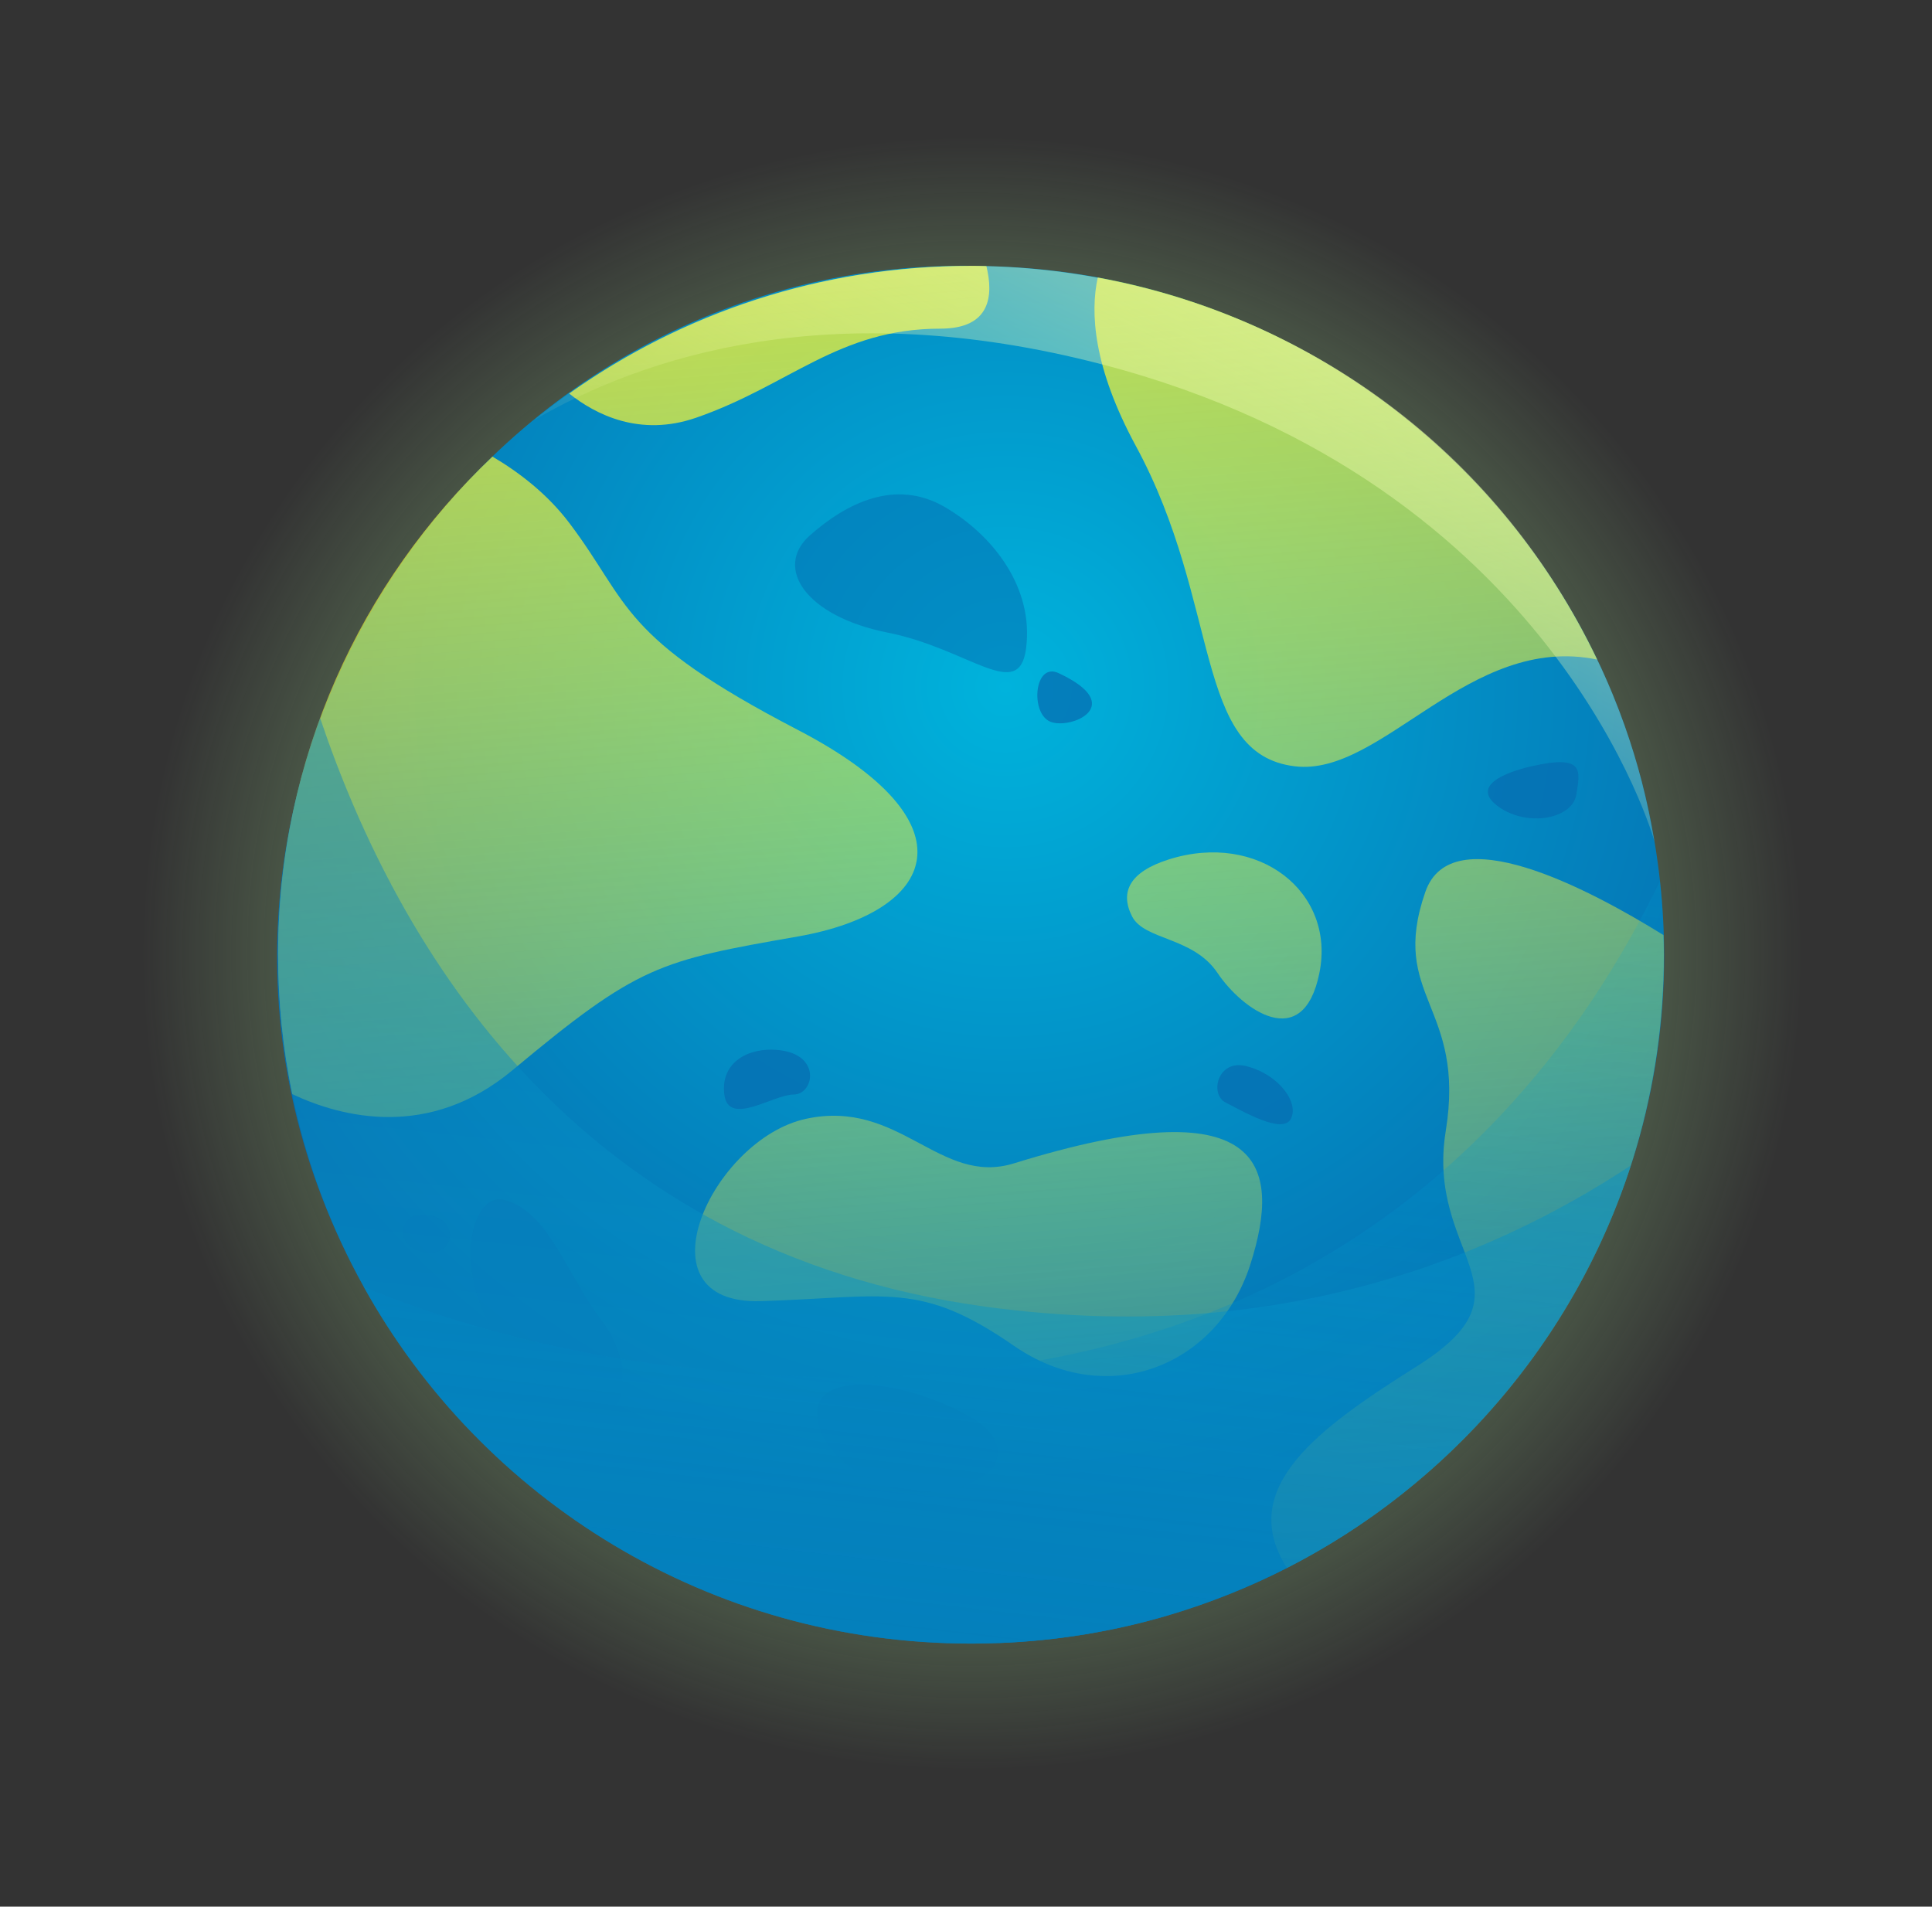 <svg width="154" height="152" viewBox="0 0 154 152" fill="none" xmlns="http://www.w3.org/2000/svg">
<rect x="0" y="0" width="154" height="152" fill="#333333" stroke="none"/>
<g clip-path="url(#clip0_3_91)">
<path d="M70.191 0.376C10.926 5.959 -20.976 76.111 18.282 124.013C36.424 146.233 66.72 157.224 96.581 149.58C112.578 145.481 126.41 136.384 136.263 124.548C179.293 73.134 138.76 -6.124 70.191 0.376Z" fill="url(#paint0_radial_3_91)"/>
<path d="M77.392 131.028C56.556 131.028 38.403 119.552 29.006 102.606C8.273 65.243 36.87 19.887 78.615 21.215C105.17 21.751 127.602 41.21 131.881 67.087C137.496 100.484 111.542 131.028 77.392 131.028Z" fill="url(#paint1_radial_3_91)"/>
<g opacity="0.75">
<path d="M99.326 84.991C97.037 84.424 96.404 87.257 97.7 87.896C98.995 88.545 102.248 90.482 102.901 89.184C103.554 87.896 101.927 85.64 99.326 84.991Z" fill="#056DB1"/>
<path d="M122.069 61.092C119.851 61.597 117.199 62.709 119.468 64.326C121.748 65.944 125.312 65.295 125.643 63.358C125.964 61.411 126.296 60.124 122.069 61.092Z" fill="#056DB1"/>
<path d="M77.558 113.093C72.792 110.25 65.86 109.22 65.207 112.125C64.555 115.03 69.103 119.552 74.626 118.903C80.158 118.264 80.811 115.03 77.558 113.093Z" fill="#056DB1"/>
<path d="M93.099 128.772C88.799 130.039 84.282 130.801 79.609 130.976C80.676 124.249 87.111 126.371 90.55 127.299C91.556 127.577 92.395 128.123 93.099 128.772Z" fill="#056DB1"/>
<path d="M47.345 112.774C49.448 113.691 50.919 109.22 47.998 105.346C45.076 101.473 43.77 96.621 40.196 95.653C36.621 94.685 34.673 107.283 47.345 112.774Z" fill="#056DB1"/>
<path d="M33.047 96.941C31.896 97.147 31.42 99.526 34.02 99.846C36.621 100.175 36.621 96.302 33.047 96.941Z" fill="#056DB1"/>
<path d="M61.964 83.703C59.674 83.497 57.416 84.672 57.737 87.257C58.058 89.843 61.633 87.257 63.259 87.257C64.886 87.257 65.539 84.023 61.964 83.703Z" fill="#056DB1"/>
<path d="M84.386 53.665C82.417 52.737 82.106 56.899 83.733 57.538C85.36 58.187 89.908 56.24 84.386 53.665Z" fill="#056DB1"/>
</g>
<path d="M63.591 74.659C52.546 76.596 50.919 76.915 40.848 85.321C34.186 90.873 27.234 89.081 23.297 87.227C22.561 83.642 22.167 79.923 22.167 76.111C22.167 60.495 28.726 46.392 39.253 36.4C41.418 37.677 43.656 39.408 45.397 41.715C50.267 48.174 49.293 50.76 63.591 58.187C77.879 65.614 74.636 72.722 63.591 74.659Z" fill="url(#paint2_linear_3_91)"/>
<path d="M127.311 52.583C117.116 50.461 110.164 61.926 103.222 61.092C95.099 60.124 97.378 48.174 90.55 35.575C87.131 29.271 86.893 24.903 87.504 22.122C105.149 25.357 119.841 36.935 127.311 52.583Z" fill="url(#paint3_linear_3_91)"/>
<path d="M132.627 76.111C132.627 97.425 120.421 115.895 102.58 125.001C98.508 118.604 105.108 113.855 112.972 108.9C122.722 102.761 113.625 100.175 115.241 90.162C116.868 80.149 110.692 79.5 113.614 71.105C115.697 65.109 126.555 70.796 132.596 74.546C132.616 75.061 132.627 75.586 132.627 76.111Z" fill="url(#paint4_linear_3_91)"/>
<path d="M80.811 92.748C74.905 94.571 71.714 87.577 64.243 89.194C56.773 90.811 50.598 104.049 60.669 103.729C70.74 103.41 73.341 102.112 80.811 107.283C88.281 112.454 97.057 108.9 99.658 100.824C102.248 92.748 100.621 86.608 80.811 92.748Z" fill="url(#paint5_linear_3_91)"/>
<path d="M93.151 68.519C90.043 69.508 89.255 71.105 90.229 73.041C91.203 74.978 95.099 74.659 97.047 77.564C98.995 80.469 103.875 84.023 105.17 77.564C106.475 71.105 100.3 66.253 93.151 68.519Z" fill="url(#paint6_linear_3_91)"/>
<path opacity="0.5" d="M81.785 51.718C81.205 56.024 77.236 51.718 70.74 50.43C64.244 49.142 61.643 45.259 64.565 42.673C67.487 40.088 71.382 38.151 75.289 40.407C79.184 42.673 82.427 46.876 81.785 51.718Z" fill="#056DB1"/>
<path d="M74.957 26.201C66.834 26.201 62.938 30.724 55.468 33.309C51.013 34.844 47.49 33.062 45.366 31.373C54.401 24.965 65.456 21.195 77.402 21.195C77.817 21.195 78.221 21.195 78.625 21.215C79.195 23.544 78.987 26.201 74.957 26.201Z" fill="url(#paint7_linear_3_91)"/>
<path opacity="0.45" d="M129.995 92.913C125.488 106.871 115.51 118.398 102.58 125.001C99.564 126.536 96.394 127.803 93.099 128.782C88.799 130.049 84.282 130.811 79.609 130.986C78.873 131.017 78.138 131.028 77.392 131.028C56.556 131.028 38.403 119.552 29.006 102.606C26.374 97.868 24.426 92.696 23.297 87.226C22.561 83.641 22.167 79.923 22.167 76.111C22.167 69.477 23.349 63.121 25.514 57.239C31.762 75.792 46.06 99.732 78.563 104.172C84.904 105.037 90.83 105.151 96.363 104.677C109.936 103.492 121.105 98.774 129.995 92.913Z" fill="url(#paint8_linear_3_91)"/>
<path opacity="0.45" d="M132.627 76.111C132.627 81.973 131.705 87.618 129.995 92.913C125.488 106.871 115.51 118.398 102.58 125.001C99.564 126.536 96.394 127.803 93.099 128.782C88.799 130.049 84.282 130.811 79.609 130.986C78.874 131.017 78.138 131.028 77.392 131.028C56.556 131.028 38.403 119.552 29.006 102.606C38.559 106.51 49.935 109.178 63.425 109.704C76.511 110.219 87.37 108.21 96.363 104.667C115.697 97.064 126.472 82.354 132.316 70.239C132.471 71.651 132.565 73.093 132.606 74.535C132.616 75.061 132.627 75.586 132.627 76.111Z" fill="url(#paint9_linear_3_91)"/>
<path d="M131.891 67.118C131.891 67.118 124.027 38.48 87.867 29.055C66.192 23.399 51.147 28.498 42.579 33.484C69.942 11.274 111.791 20.093 127.312 52.583C130.917 60.113 131.632 66.067 131.891 67.118Z" fill="url(#paint10_linear_3_91)"/>
</g>
<defs>
<radialGradient id="paint0_radial_3_91" cx="0" cy="0" r="1" gradientUnits="userSpaceOnUse" gradientTransform="translate(77.474 76.003) scale(65.998 65.618)">
<stop stop-color="#90DD6F"/>
<stop offset="1" stop-color="#B8FFA9" stop-opacity="0"/>
</radialGradient>
<radialGradient id="paint1_radial_3_91" cx="0" cy="0" r="1" gradientUnits="userSpaceOnUse" gradientTransform="translate(80.134 54.621) scale(67.03 66.644)">
<stop stop-color="#00B3DC"/>
<stop offset="1" stop-color="#056DB0"/>
</radialGradient>
<linearGradient id="paint2_linear_3_91" x1="41.103" y1="-8.553" x2="53.628" y2="149.406" gradientUnits="userSpaceOnUse">
<stop stop-color="#F2F236"/>
<stop offset="1" stop-color="#F2F236" stop-opacity="0"/>
</linearGradient>
<linearGradient id="paint3_linear_3_91" x1="103.08" y1="-13.468" x2="115.606" y2="144.491" gradientUnits="userSpaceOnUse">
<stop stop-color="#F2F236"/>
<stop offset="1" stop-color="#F2F236" stop-opacity="0"/>
</linearGradient>
<linearGradient id="paint4_linear_3_91" x1="108.001" y1="-13.858" x2="120.527" y2="144.101" gradientUnits="userSpaceOnUse">
<stop stop-color="#F2F236"/>
<stop offset="1" stop-color="#F2F236" stop-opacity="0"/>
</linearGradient>
<linearGradient id="paint5_linear_3_91" x1="69.3" y1="-10.789" x2="81.826" y2="147.17" gradientUnits="userSpaceOnUse">
<stop stop-color="#F2F236"/>
<stop offset="1" stop-color="#F2F236" stop-opacity="0"/>
</linearGradient>
<linearGradient id="paint6_linear_3_91" x1="90.687" y1="-12.485" x2="103.212" y2="145.474" gradientUnits="userSpaceOnUse">
<stop stop-color="#F2F236"/>
<stop offset="1" stop-color="#F2F236" stop-opacity="0"/>
</linearGradient>
<linearGradient id="paint7_linear_3_91" x1="59.139" y1="-9.983" x2="71.664" y2="147.975" gradientUnits="userSpaceOnUse">
<stop stop-color="#F2F236"/>
<stop offset="1" stop-color="#F2F236" stop-opacity="0"/>
</linearGradient>
<linearGradient id="paint8_linear_3_91" x1="68.996" y1="147.204" x2="77.187" y2="72.096" gradientUnits="userSpaceOnUse">
<stop stop-color="#00ACD8"/>
<stop offset="1" stop-color="#0983BD"/>
</linearGradient>
<linearGradient id="paint9_linear_3_91" x1="74.566" y1="143.975" x2="83.72" y2="65.474" gradientUnits="userSpaceOnUse">
<stop stop-color="#056EB1"/>
<stop offset="1" stop-color="#00A9D7" stop-opacity="0.3"/>
</linearGradient>
<linearGradient id="paint10_linear_3_91" x1="117.505" y1="-9.05" x2="83.06" y2="59.268" gradientUnits="userSpaceOnUse">
<stop stop-color="#E2FFB5"/>
<stop offset="1" stop-color="#FFFFB3" stop-opacity="0"/>
</linearGradient>
<clipPath id="clip0_3_91">
<rect width="153" height="152" fill="white" transform="translate(0.977)"/>
</clipPath>
</defs>
</svg>
